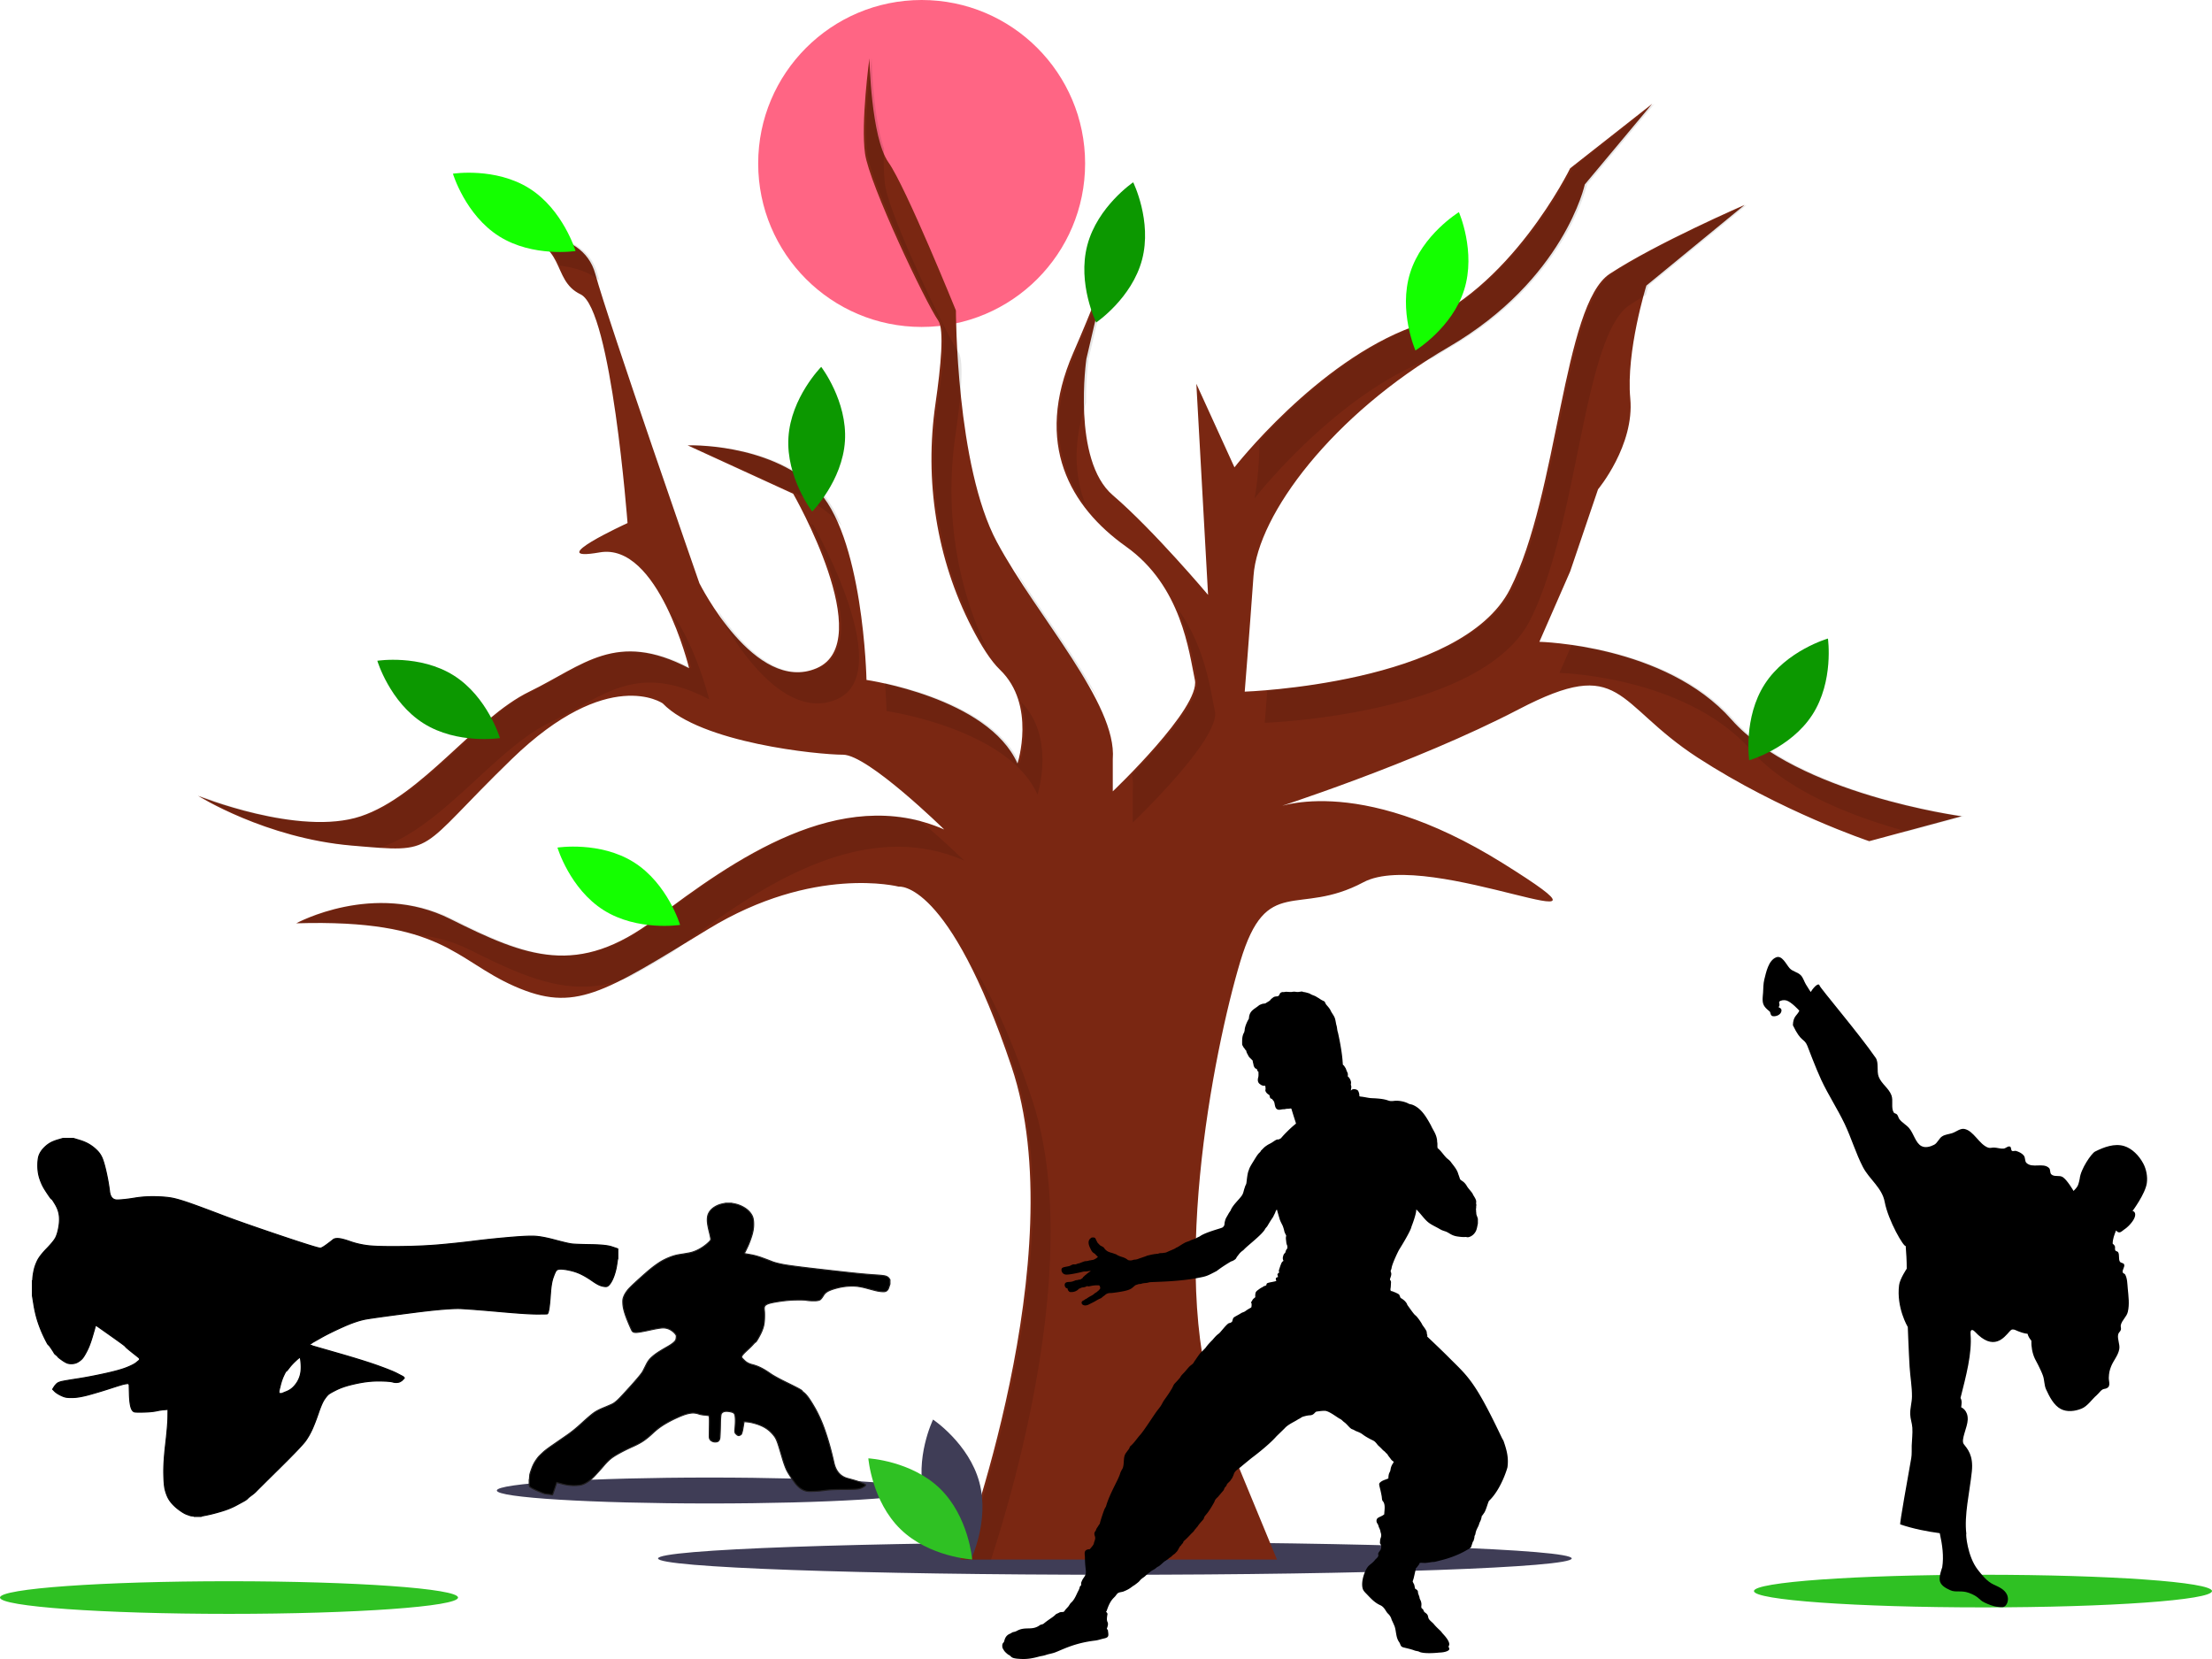 <svg width="1024" height="768" fill="none" xmlns="http://www.w3.org/2000/svg"><path d="M516.112 729.004c116.8 0 211.484-3.382 211.484-7.553 0-4.172-94.684-7.553-211.484-7.553-116.799 0-211.484 3.381-211.484 7.553 0 4.171 94.685 7.553 211.484 7.553Z" fill="#3F3D56"/><path d="M426.658 151.352c41.793 0 75.673-33.882 75.673-75.676C502.331 33.88 468.451 0 426.658 0s-75.672 33.881-75.672 75.676c0 41.794 33.879 75.676 75.672 75.676Z" fill="#FF6584"/><path d="M328.486 696c54.398 0 98.496-2.686 98.496-6s-44.098-6-98.496-6c-54.397 0-98.496 2.686-98.496 6s44.099 6 98.496 6Z" fill="#3F3D56"/><path d="M444.56 721.967s52.935-141.165 23.753-228.036c-29.182-86.871-52.256-83.477-52.256-83.477s-39.362-10.18-88.225 19.681c-48.863 29.862-61.757 38.685-89.582 26.469-27.825-12.216-33.254-31.219-101.119-29.183 0 0 35.968-19.682 71.258-2.036 35.29 17.645 59.043 27.147 95.011 0 35.969-27.147 85.511-62.439 133.695-41.4 0 0-35.29-34.612-46.827-34.612-11.537 0-65.829-5.43-83.474-23.754 0 0-25.11-17.646-69.901 25.79-44.791 43.435-33.933 43.435-73.973 40.042-40.041-3.394-71.259-23.075-71.259-23.075s46.827 19.003 75.331 9.501c28.503-9.501 52.934-45.471 78.045-57.688 25.11-12.216 40.04-28.504 73.972-10.858 0 0-14.251-58.367-41.397-53.616-27.146 4.751 12.894-13.574 12.894-13.574s-7.465-99.087-21.717-105.874c-14.251-6.786-5.429-24.432-31.896-27.825 0 0 32.575-4.073 38.683 18.324 6.108 22.396 48.184 143.201 48.184 143.201s25.789 51.58 54.292 39.364c28.503-12.217-10.858-80.763-10.858-80.763l-48.863-22.397s36.647-1.357 59.042 19.682c22.396 21.039 23.753 88.907 23.753 88.907s56.328 8.144 69.901 38.685c0 0 8.823-27.147-8.144-43.436-4.241-4.072-8.695-11.156-12.989-19.491-16.424-31.874-21.995-68.209-16.829-103.692 2.529-17.364 4.085-34.342 1.315-38.342-6.108-8.823-31.896-63.118-33.932-77.37C398.412 56.862 402.484 27 402.484 27s.678 36.649 8.822 48.186c8.144 11.538 31.218 68.547 31.218 68.547s0 71.94 19.002 107.231 55.65 74.655 53.614 100.445v14.931s40.719-38.685 38.004-51.58c-2.715-12.895-6.108-43.435-31.897-61.76-25.788-18.324-42.755-47.507-24.431-89.585 18.324-42.079 18.324-49.544 18.324-49.544l-12.216 52.258s-6.787 46.829 12.216 63.117c19.002 16.289 44.112 46.151 44.112 46.151l-5.429-97.73 17.645 38.685s38.004-48.865 82.795-65.154c44.791-16.288 72.616-73.297 72.616-73.297l38.004-29.862-31.218 37.328s-9.501 44.114-63.114 75.333c-53.614 31.219-88.225 77.369-90.261 105.874-2.036 28.504-4.072 53.615-4.072 53.615s100.441-3.393 122.836-47.507c22.396-44.114 24.432-131.664 46.148-145.916 21.717-14.252 62.436-31.898 62.436-31.898l-45.469 37.327s-9.501 30.541-7.466 52.259c2.036 21.717-14.93 42.078-14.93 42.078l-12.894 38.006-14.252 32.576s58.364 1.358 88.903 35.97c30.54 34.613 106.549 44.793 106.549 44.793l-42.755 11.538s-40.719-13.574-79.403-38.685c-38.683-25.111-34.611-47.508-82.795-22.396-48.184 25.111-114.013 46.15-114.013 46.15s38.004-17.646 106.548 25.111c68.544 42.757-33.933-7.466-64.472 8.823-30.539 16.288-44.791-4.072-57.007 36.648-12.215 40.721-34.611 152.025-8.822 214.463l25.789 62.438H444.56Z" fill="#7A2712"/><path opacity=".1" d="M700.084 272.682c-18.195 35.84-87.903 44.802-113.413 46.903-.715 9.2-1.187 15.018-1.187 15.018s100.44-3.393 122.836-47.507c22.395-44.114 24.431-131.664 46.148-145.916a179.187 179.187 0 0 1 7.481-4.624c.746-2.739 1.249-4.361 1.249-4.361l45.47-37.327s-40.719 17.646-62.436 31.898c-21.717 14.252-23.753 101.802-46.148 145.916ZM583.05 204.118c-.148 16.709-2.316 26.647-2.316 26.647s37.988-48.844 82.767-65.142a256.625 256.625 0 0 1 8.079-4.923c53.614-31.219 63.115-75.334 63.115-75.334l31.218-37.327-38.005 29.862s-27.824 57.009-72.615 73.297c-30.532 11.103-57.905 37.338-72.243 52.92ZM524.406 365.823v14.931s40.719-38.685 38.004-51.58c-2.076-9.862-4.562-30.04-17.145-47.185 5.672 12.957 7.398 25.596 8.909 32.771 1.946 9.247-18.441 31.754-30.132 43.75.41 2.414.532 4.869.364 7.313ZM469.785 263.359c.322.688.655 1.365 1.007 2.019 10.407 19.328 26.096 39.873 37.835 58.745-9.487-18.689-25.998-40.06-38.842-60.764ZM502.87 234.465c-5.472-13.41-6.374-29.366-.087-48.064-.078-6.776.313-13.55 1.171-20.272l10.686-45.714c-1.971 6.592-6.479 19.31-16.794 43-13.06 29.989-8.186 53.424 5.024 71.05ZM802.56 333.084c-21.179-24.004-55.735-32.012-74.931-34.667l-5.736 13.111s58.364 1.358 88.903 35.97c16.936 19.195 47.85 30.872 72.035 37.47l26.277-7.091s-76.009-10.18-106.548-44.793ZM387.318 323.745c28.503-12.217-10.858-80.763-10.858-80.763l-1.077-.494c9.813 20.705 24.045 58.122 3.699 66.843-19.039 8.159-36.864-12.141-46.604-26.524l.548 1.574s25.789 51.58 54.292 39.364ZM480.293 367.859s8.589-26.475-7.546-42.822c3.957 14.082-.69 28.408-.69 28.408-10.5-23.626-46.578-33.847-62.381-37.265.612 7.866.716 12.994.716 12.994s56.328 8.144 69.901 38.685ZM514.64 120.415c1.529-5.117 1.529-6.544 1.529-6.544l-1.529 6.544ZM175.846 392.421c.136-.044.275-.085.411-.13 28.504-9.501 52.935-45.471 78.045-57.688 25.11-12.216 40.041-28.504 73.973-10.858 0 0-5.936-24.301-17.44-40.266a158.355 158.355 0 0 1 9.204 25.852c-33.933-17.646-48.863-1.358-73.973 10.858-25.11 12.217-49.541 48.187-78.045 57.688-28.503 9.502-75.33-9.501-75.33-9.501s31.218 19.681 71.258 23.075c4.581.388 8.489.73 11.897.97ZM458.784 721.967c12.434-38.12 42.339-143.533 18.795-213.622-10.168-30.268-19.593-49.569-27.56-61.883 5.958 11.657 12.473 27.075 19.323 47.469 29.182 86.871-23.752 228.036-23.752 228.036h13.194ZM193.751 432.88a69.25 69.25 0 0 1 23.904 6.919c27.871 13.936 48.55 22.774 73.729 12.509 5.736-3.03 12.152-6.78 19.551-11.244.577-.421 1.148-.825 1.731-1.265 35.969-27.147 85.51-62.439 133.694-41.4 0 0-9.738-9.548-20.654-18.615-44.164-10.835-88.392 20.782-121.276 45.601-35.968 27.147-59.721 17.645-95.011 0-35.29-17.646-71.258 2.036-71.258 2.036 26.221-.787 43.117 1.569 55.59 5.459ZM262.636 129.679a17.797 17.797 0 0 0 2.791 3.568 19.98 19.98 0 0 0-2.791-3.568ZM386.639 240.267a33.054 33.054 0 0 1 2.942 3.172c-2.972-7.146-6.644-13.326-11.178-17.586-22.395-21.039-59.043-19.682-59.043-19.682l45.96 21.066a65.634 65.634 0 0 1 21.319 13.03ZM435.41 148.484c2.769 4 1.213 20.978-1.315 38.342-5.167 35.483.405 71.818 16.828 103.692a120.892 120.892 0 0 0 7.231 12.414c-15.638-31.39-20.882-66.948-15.823-101.692 2.528-17.364 4.084-34.342 1.315-38.342-6.108-8.823-31.897-63.118-33.933-77.37-.61-5.53-.752-11.1-.425-16.653C404.016 53.917 403.513 27 403.513 27s-4.072 29.862-2.036 44.114c2.036 14.252 27.825 68.547 33.933 77.37ZM499.078 54.659a19.434 19.434 0 0 0-1.232-3.905s.521 1.465 1.232 3.905ZM259.375 123.011c5.981.732 12.861 2.567 18.109 6.823a151.727 151.727 0 0 1-.878-3.068c-6.108-22.397-38.684-18.324-38.684-18.324 14.722 1.887 18.524 8.184 21.453 14.569Z" fill="#000"/><path d="M428.051 692.969c4.839 17.888 21.413 28.966 21.413 28.966s8.728-17.923 3.89-35.811c-4.839-17.887-21.413-28.966-21.413-28.966s-8.728 17.924-3.89 35.811Z" fill="#3F3D56"/><path d="M435.161 689.125c13.278 12.926 14.9 32.796 14.9 32.796s-19.906-1.087-33.183-14.013c-13.278-12.926-14.9-32.796-14.9-32.796s19.906 1.087 33.183 14.013Z" fill="#2FC123"/><path d="M391.154 204.134c-1.154 18.495-15.171 32.672-15.171 32.672s-12.145-15.81-10.99-34.304c1.154-18.495 15.17-32.671 15.17-32.671s12.145 15.809 10.991 34.303Z" fill="#0C9800"/><path d="M245.047 87.215c15.675 9.882 21.392 28.981 21.392 28.981s-19.697 3.075-35.371-6.807c-15.675-9.883-21.392-28.982-21.392-28.982s19.696-3.075 35.371 6.808Z" fill="#14FF00"/><path d="M210.043 312.691c15.675 9.883 21.392 28.981 21.392 28.981s-19.697 3.076-35.371-6.807c-15.675-9.883-21.392-28.981-21.392-28.981s19.696-3.076 35.371 6.807Z" fill="#0C9800"/><path d="M293.435 399.175c15.674 9.883 21.392 28.981 21.392 28.981s-19.697 3.076-35.372-6.807c-15.674-9.883-21.391-28.981-21.391-28.981s19.696-3.076 35.371 6.807Z" fill="#14FF00"/><path d="M528.703 120.177c-4.727 17.918-21.232 29.099-21.232 29.099s-8.84-17.868-4.113-35.786c4.727-17.917 21.231-29.099 21.231-29.099s8.841 17.869 4.114 35.786Z" fill="#0C9800"/><path d="M677.815 134.148c-5.556 17.678-22.563 28.079-22.563 28.079s-7.999-18.26-2.443-35.938c5.556-17.678 22.563-28.08 22.563-28.08s7.999 18.261 2.443 35.939Z" fill="#14FF00"/><path d="M838.982 330.897c-10.064 15.559-29.227 21.053-29.227 21.053s-2.846-19.731 7.219-35.291c10.064-15.559 29.227-21.053 29.227-21.053s2.845 19.731-7.219 35.291Z" fill="#0C9800"/><path d="M917.983 744.107c58.552 0 106.017-3.382 106.017-7.554 0-4.171-47.465-7.553-106.017-7.553-58.551 0-106.016 3.382-106.016 7.553 0 4.172 47.465 7.554 106.016 7.554ZM106.017 747.107c58.551 0 106.016-3.382 106.016-7.554 0-4.171-47.465-7.553-106.016-7.553C47.465 732 0 735.382 0 739.553c0 4.172 47.465 7.554 106.017 7.554Z" fill="#2FC123"/><path fill-rule="evenodd" clip-rule="evenodd" d="m334.338 557.331 1.575-.331h2.701l1.65.331c1.101.23 2.201.621 3.301 1.172 1.101.552 2.041 1.193 2.821 1.925a8.573 8.573 0 0 1 1.831 2.435c.45.902.675 2.205.675 3.909 0 1.704-.3 3.508-.901 5.412-.6 1.904-1.235 3.568-1.905 4.991-.68 1.433-1.03 2.165-1.05 2.195-.03.02-.07.08-.12.18l-.075.15-.075.151-.075.15-.045.03-.03.045.03.045.045.03.045.031.03.045.03.045.045.03.045.03.03.045 2.55.451c1.701.301 3.451.777 5.252 1.428 1.8.652 3.326 1.228 4.576 1.729 1.25.501 3.076.977 5.476 1.428 2.401.451 8.002 1.178 16.805 2.18 8.802 1.002 14.753 1.654 17.854 1.954 3.101.301 5.852.526 8.252.677 2.401.15 3.891.341 4.472.571.57.221.98.481 1.23.782.25.301.4.526.45.676.05.151.09.226.12.226h.03v1.954l-.6 1.774c-.4 1.173-1.175 1.759-2.326 1.759-1.15 0-2.425-.175-3.826-.526-1.4-.351-2.725-.702-3.976-1.052a32.28 32.28 0 0 0-3.826-.827c-1.3-.201-2.826-.251-4.576-.151-1.75.101-3.501.376-5.251.827-1.751.451-3.126.927-4.126 1.428-1.001.501-1.751 1.178-2.251 2.03-.5.852-.975 1.478-1.425 1.879-.45.401-1.426.601-2.926.601-1.5 0-2.676-.075-3.526-.225-.85-.15-2.501-.201-4.951-.15-2.451.05-5.002.275-7.652.676-2.651.401-4.401.777-5.252 1.128-.85.35-1.365.741-1.545 1.172-.17.421-.205 1.032-.105 1.834.1.802.125 2.03.075 3.683-.05 1.654-.25 3.057-.6 4.21-.35 1.152-.84 2.32-1.471 3.503-.62 1.172-1.105 2.024-1.455 2.555-.35.521-.575.782-.675.782-.1 0-.475.361-1.125 1.082-.651.732-1.566 1.634-2.746 2.706-1.17 1.083-1.906 1.85-2.206 2.301-.3.451-.385.786-.255 1.007.12.23.605.746 1.456 1.548.85.802 1.975 1.378 3.376 1.729 1.4.351 2.75.852 4.051 1.503 1.3.652 2.7 1.504 4.201 2.556 1.5 1.052 3.961 2.415 7.382 4.089 3.43 1.684 5.531 2.751 6.301 3.202.78.451 1.17.727 1.17.827 0 .1.301.391.901.872.6.471 1.29 1.243 2.07 2.315.77 1.083 1.681 2.526 2.731 4.33 1.05 1.804 2.075 3.858 3.076 6.163 1 2.306 2.025 5.162 3.076 8.57 1.05 3.407 2.01 7.075 2.88 11.004.881 3.939 2.996 6.359 6.347 7.261 3.351.902 5.401 1.529 6.152 1.879.75.351 1.2.552 1.35.602l.225.075.03.045.045.03.045.03.03.045.03.045.045.03.045.03.03.045.15.046.15.03-.03.15-.045.15-.045.03-.03.045-.03.046-.045.03-.045.03-.03.045-.03.045-.045.03-.045.03-.03.045-.15.075-.15.075-.03.046c-.03.02-.23.14-.6.36-.38.231-.971.446-1.771.647-.8.2-3.151.3-7.052.3s-6.876.151-8.927.451c-2.05.301-4.351.451-6.902.451-2.55 0-4.836-1.388-6.856-4.164-2.031-2.786-3.346-4.881-3.946-6.284-.601-1.403-1.201-3.132-1.801-5.186-.6-2.055-1.15-3.884-1.65-5.487-.5-1.604-.976-2.807-1.426-3.608-.45-.802-1.15-1.679-2.1-2.631a13.8 13.8 0 0 0-3.121-2.361c-1.12-.631-2.431-1.172-3.931-1.623-1.5-.451-2.776-.727-3.826-.827l-1.575-.15-.481 2.901c-.33 1.924-.66 2.977-.99 3.157-.32.171-.53.281-.63.331l-.15.075h-.45l-.15-.075-.15-.075-.15-.075c-.1-.051-.34-.261-.72-.632-.371-.381-.506-.997-.406-1.849.1-.852.175-1.904.226-3.157.05-1.253.01-2.33-.121-3.232-.12-.902-.555-1.463-1.305-1.684-.75-.23-1.5-.371-2.25-.421-.751-.05-1.351.025-1.801.226-.45.2-.785.486-1.005.857-.23.38-.37 1.999-.42 4.855-.05 2.857-.125 4.886-.225 6.089-.1 1.203-.585 1.894-1.456 2.074-.88.171-1.68.041-2.4-.39-.731-.421-1.096-1.108-1.096-2.06s.025-2.756.075-5.412c.05-2.656-.01-4.044-.18-4.164-.18-.131-.845-.246-1.995-.346-1.15-.1-2.076-.276-2.776-.526a8.137 8.137 0 0 0-2.25-.451c-.801-.05-1.801.075-3.001.376-1.201.3-2.851.927-4.952 1.879a53.343 53.343 0 0 0-5.851 3.082 31.365 31.365 0 0 0-5.101 3.908c-1.601 1.504-3.041 2.691-4.321 3.563-1.271.882-2.891 1.764-4.862 2.646a85.538 85.538 0 0 0-6.046 2.962c-2.051 1.102-3.576 2.079-4.576 2.931-1.001.852-2.061 1.945-3.181 3.278a128.8 128.8 0 0 1-3.541 3.968c-1.22 1.333-2.331 2.351-3.331 3.052-1 .702-1.951 1.203-2.851 1.503-.9.301-2.2.451-3.901.451-1.7 0-3.451-.235-5.251-.706l-2.701-.722-.93 2.781c-.63 1.855-.96 2.807-.99 2.857l-.03.075h-.45v-.075l-.601-.075-.6-.076-.675-.075c-.45-.05-.9-.125-1.35-.225-.45-.1-1.701-.602-3.751-1.504-2.051-.902-3.126-1.538-3.226-1.909l-.15-.571v-2.405h.075l.075-.978c.05-.651.1-1.152.15-1.503.05-.351.325-1.228.825-2.631.5-1.403 1.1-2.631 1.801-3.683.7-1.052 1.275-1.804 1.725-2.255.45-.451 1.06-1.037 1.831-1.759.78-.731 2.295-1.874 4.546-3.427 2.25-1.554 4.426-3.057 6.526-4.51 2.101-1.454 4.362-3.298 6.782-5.533 2.431-2.225 4.221-3.763 5.372-4.615 1.15-.852 2.74-1.689 4.771-2.511 2.02-.831 3.381-1.423 4.081-1.774.7-.35 1.54-.992 2.52-1.924.971-.922 3.021-3.127 6.152-6.615 3.121-3.477 4.921-5.682 5.401-6.614.471-.922.981-1.935 1.531-3.037.55-1.102 1.14-1.994 1.77-2.676.62-.671 1.491-1.423 2.611-2.255 1.13-.822 2.931-1.934 5.401-3.337 2.481-1.403 3.811-2.556 3.991-3.458.17-.902.205-1.503.105-1.804-.1-.301-.435-.742-1.005-1.323a8.088 8.088 0 0 0-2.07-1.458c-.801-.401-1.701-.627-2.701-.677-1-.05-3.101.276-6.302.977-3.201.702-5.326 1.078-6.376 1.128-1.051.05-1.736-.241-2.056-.872-.33-.621-.895-1.884-1.695-3.788-.801-1.905-1.401-3.558-1.801-4.961-.4-1.404-.625-2.631-.675-3.684-.05-1.052-.025-1.804.075-2.255.1-.451.3-1.002.6-1.653.3-.652.785-1.418 1.456-2.3.68-.872 2.32-2.486 4.921-4.841 2.601-2.355 4.551-4.059 5.851-5.112a48.473 48.473 0 0 1 3.901-2.856c1.301-.852 2.801-1.628 4.502-2.33 1.7-.702 3.375-1.178 5.026-1.428 1.65-.251 3.126-.501 4.426-.752 1.3-.25 2.651-.727 4.051-1.428a20.291 20.291 0 0 0 3.976-2.631c1.25-1.052 1.886-1.764 1.906-2.135.03-.38-.23-1.673-.781-3.878-.55-2.205-.825-3.909-.825-5.112 0-1.202.175-2.179.525-2.931.35-.752.8-1.403 1.351-1.954.55-.552 1.26-1.068 2.13-1.549a11.17 11.17 0 0 1 2.896-1.052Z" fill="#000" stroke="#201E1E" stroke-width=".5"/><path d="M897.972 709.761c1.197 5.379 1.944 10.718 1.134 15.822 0 0-1.726 4.479-1.037 6.535.721 2.155 2.931 3.159 4.721 4.011 2.523 1.203 5.087-.054 8.691 1.26 4.583 1.671 4.609 3.194 7.016 4.384 1.819.899 4.431 1.934 6.393 2.085 1.572.121 2.84.521 3.848-.941.943-1.368 1.054-3.257.319-4.8-1.134-2.383-3.781-3.492-6.208-4.617-2.878-1.335-5.192-4.144-7.299-6.864-4.832-6.236-5.6-16.786-5.273-16.531-1.041-8.873 1.467-18.763 2.545-28.899.807-7.588-2.078-10.532-3.728-12.682-1.484-1.933 1.709-7.686 1.827-11.332.147-4.518-3.031-5.709-3.031-5.709.136-1.434.516-2.859-.306-4.331 2.555-10.187 5.375-20.488 4.648-29.504-.242-3.01 1.427-1.795 1.988-1.191 8.624 9.279 13.499 2.788 16.051-.073 1.04-1.165 1.345-.996 2.371-.806 2.623 1.187 4.567 1.77 5.975 1.875.269 1.093.86 2.149 1.753 3.172-.078 2.623.391 5.739 1.655 8.404 0 0 2.782 5.087 3.741 7.886.679 1.981.545 4.325 1.394 6.208 1.618 3.589 3.689 7.474 6.787 9.117 2.945 1.561 6.597 1.099 9.648-.131 2.784-1.123 4.71-4.236 7.1-6.296 1.114-.961 2.015-2.627 3.374-2.829 3.581-.531 2.078-3.266 2.154-5.204.087-2.206.373-3.495 1.106-5.315 1.099-2.726 3.205-4.93 3.744-7.891.409-2.248-.998-4.657-.5-6.878.189-.842 1.043-1.301 1.254-2.136.172-.681-.203-1.45-.044-2.135.539-2.326 2.682-3.777 3.243-6.095.842-3.487.309-7.287-.027-10.896-.204-2.182-.193-4.598-1.198-6.429-.252-.458-.947-.447-1.112-.96-.379-1.172 1.076-2.552.639-3.695-.312-.817-1.514-.575-1.964-1.293-.749-1.196-.074-3.197-.83-4.387-.296-.467-1.012-.344-1.29-.827-.319-.552.034-1.404-.224-2.001-.21-.487-1.006-1.115-1.006-1.115.012-2.18.804-4.14 1.566-6.108 1.54 1.829 2.507.433 3.657-.35.942-.641 1.506-1.102 2.178-1.783 4.528-4.58 2.955-6.829 1.791-6.875 0 0 5.906-7.907 6.621-12.89.436-3.036-.239-6.438-1.609-9.037-1.996-3.788-5.28-7.045-8.884-8.141-4.41-1.342-9.284.431-13.478 2.554-1.637.828-6.665 8.08-7.095 12.572 0 0-.437 2.332-.95 3.329-.476.925-1.901 2.323-1.901 2.323s-2.844-4.958-4.949-6.383c-1.601-1.083-3.979.074-5.392-1.34-.657-.658-.312-2.208-.973-2.86-2.768-2.728-7.756.3-10.527-2.424-.758-.745-.458-2.406-1.123-3.27-.937-1.219-2.355-1.833-3.689-2.244-.612-.188-1.362.337-1.895-.074-.489-.378-.254-1.586-.781-1.882-.954-.538-2.022.794-3.073.884-1.447.123-2.885-.42-4.335-.488-.919-.044-1.875.357-2.759.05-4.227-1.469-6.723-7.888-11.073-8.669-1.91-.344-3.707 1.308-5.567 1.931-1.571.526-3.287.597-4.725 1.524-1.426.919-2.164 3.088-3.65 3.858-1.8.933-4.042 1.554-5.853.651-2.781-1.388-3.612-5.859-5.786-8.373-1.354-1.566-3.21-2.447-4.47-4.125-.471-.627-.596-1.581-1.109-2.159-.43-.485-1.221-.416-1.563-.996-1.271-2.156-.101-5.434-.999-7.849-1.263-3.392-4.577-5.228-5.896-8.589-1.061-2.7.156-6.502-1.426-8.8-7.692-11.173-25.771-32.382-25.972-33.46-.224-1.194-2.055-.254-4.093 2.994 0 0-1.557-2.367-2.281-3.598-.772-1.313-1.212-2.951-2.197-4.036-1.497-1.649-3.904-1.757-5.363-3.455-1.565-1.82-3.439-6.042-6.14-4.966-3.603 1.435-4.658 6.928-5.5 10.255-.497 1.961-.436 4.068-.574 6.112-.09 1.335-.302 2.684-.167 4.013.212 2.071 1.362 3.18 3.215 4.692.496.405.22 2.018 1.56 2.195 1.451.191 3.641-.667 3.902-2.402.256-1.701-1.72-1.445-1.215-2.005.73-.81-.122-1.996.224-2.336.696-.684 2.174-.845 3.239-.56 2.343.627 6.029 4.751 6.029 4.751-.994 2.24-2.858 2.455-2.983 6.722 3.87 8.122 5.199 5.867 6.702 9.555 0 0 4.036 10.655 6.418 15.749 3.294 7.043 7.52 13.406 10.859 20.419 3.078 6.465 5.157 13.599 8.435 19.918 2.962 5.712 8.856 9.564 10.084 16.14 1.622 8.692 8.948 21.225 9.722 20.374.258 3.374.493 6.782.473 10.561 0 0-3.166 4.716-3.531 7.582-1.335 10.501 4.028 19.409 4.028 19.409s.458 12.347.843 18.509c.286 4.57 1.136 9.104 1.09 13.687-.028 2.742-.897 5.426-.819 8.165.061 2.13.869 4.154.998 6.28.166 2.736-.195 5.481-.295 8.221-.071 1.949.118 3.937-.216 5.845-1.674 9.541-5.433 30.241-5.103 30.667 6.192 2.079 12.27 3.261 18.303 4.07Z" fill="#000"/><path fill-rule="evenodd" clip-rule="evenodd" d="M26.772 527.697 29.17 527h4.796l2.725.827c1.817.537 3.38 1.205 4.688 2.003a18.411 18.411 0 0 1 3.532 2.786c1.06 1.044 1.882 2.292 2.463 3.743.581 1.452 1.2 3.664 1.853 6.639a92.041 92.041 0 0 1 1.483 8.554c.32 2.714 1.57 4.034 3.75 3.962 2.18-.073 4.796-.363 7.848-.871 3.052-.508 6.286-.726 9.701-.653 3.416.073 6.141.327 8.176.762s4.796 1.27 8.284 2.503c3.489 1.233 8.176 2.975 14.062 5.224 5.886 2.249 14.861 5.405 26.925 9.468 12.063 4.063 18.385 6.022 18.967 5.877.581-.145 1.584-.747 3.008-1.807 1.41-1.044 2.355-1.77 2.834-2.176.465-.392 1.279-.552 2.442-.479 1.163.072 2.98.544 5.45 1.415 2.471.87 5.124 1.487 7.958 1.85 2.834.363 7.812.508 14.934.435 7.121-.072 13.48-.363 19.076-.87 5.595-.508 10.682-1.052 15.26-1.633 4.579-.58 9.738-1.125 15.479-1.632 5.741-.508 9.811-.726 12.209-.653 2.398.072 5.632.653 9.701 1.741 4.07 1.088 6.723 1.705 7.958 1.85 1.235.145 4.178.254 8.829.327 4.651.072 7.849.399 9.593.979 1.744.58 2.652.892 2.725.936l.109.043v4.571h-.043c-.044 0-.175.798-.393 2.395a28.378 28.378 0 0 1-1.09 4.788c-.509 1.596-1.105 2.917-1.788 3.962-.697 1.059-1.337 1.625-1.918 1.697-.582.073-1.381-.036-2.398-.326-1.018-.29-2.384-1.038-4.099-2.242-1.7-1.19-3.299-2.162-4.796-2.917a22.078 22.078 0 0 0-4.84-1.806c-1.744-.436-3.27-.689-4.578-.762-1.308-.073-2.166.16-2.573.696-.392.552-.879 1.662-1.461 3.331-.581 1.668-.981 4.099-1.199 7.291-.218 3.193-.45 5.551-.697 7.074-.262 1.524-.538 2.3-.829 2.329-.29.044-1.925.066-4.905.066-2.979 0-8.539-.363-16.678-1.089-8.139-.725-14.134-1.197-17.986-1.414-3.851-.218-11.409.399-22.673 1.85-11.264 1.451-18.386 2.43-21.365 2.938-2.98.508-6.577 1.705-10.792 3.592-4.215 1.886-7.667 3.591-10.355 5.115l-4.034 2.285-.043.065-.066.044-.065.043-.044.066-.218.108-.218.109-.218.066-.218.043.044.218.065.217.066.044.043.065.327.109.327.109.218.109.218.109 12.1 3.482c8.066 2.322 14.207 4.245 18.422 5.768 4.215 1.524 7.085 2.685 8.612 3.483 1.526.798 2.361 1.233 2.507 1.306l.218.109.043.065.066.043.065.044.044.065.043.066.066.043.065.044.044.065.043.065.066.044v.217l-.066.044-.043.065-.044.066-.065.043-.066.044-.043.065-.044.065-.065.044-.066.043-.043.066-.044.065-.065.043-.066.044-.043.065-.044.066-.065.043-.066.044-.043.065-.044.065-.065.044-.066.043-.043.066-.218.108a5.383 5.383 0 0 0-.545.327c-.218.145-.654.254-1.308.326-.655.073-1.345 0-2.072-.217-.726-.218-2.361-.363-4.905-.436-2.543-.072-4.941.037-7.194.327-2.253.29-4.688.762-7.304 1.415-2.616.653-4.869 1.451-6.758 2.394-1.889.943-3.089 1.632-3.597 2.068-.509.435-1.141 1.211-1.897 2.329-.77 1.132-1.664 3.185-2.681 6.16-1.018 2.974-1.963 5.441-2.835 7.4a32.866 32.866 0 0 1-3.052 5.442c-1.163 1.668-5.138 5.855-11.925 12.559-6.802 6.718-10.457 10.346-10.966 10.883-.509.551-1.235 1.175-2.18 1.872-.945.682-1.563 1.19-1.853 1.523-.291.32-.742.661-1.352 1.023-.625.363-1.955 1.089-3.99 2.177-2.034 1.088-4.338 2.01-6.911 2.764-2.587.769-4.788 1.335-6.605 1.698l-2.725.544V702h-3.053v-.109l-.872-.109-.872-.108-.327-.109a87.082 87.082 0 0 1-1.526-.544c-.8-.291-1.838-.893-3.117-1.807-1.265-.9-2.37-1.857-3.314-2.873-.945-1.016-1.672-2.032-2.18-3.047-.509-1.016-.945-2.213-1.308-3.592-.364-1.378-.582-3.845-.654-7.4-.073-3.556.218-8.163.872-13.822.654-5.659 1.002-9.758 1.046-12.298l.044-3.809-.218.044-.218.065-1.417.109c-.945.072-2.108.254-3.489.544-1.38.29-3.197.472-5.45.544-2.253.073-3.779.058-4.578-.043-.8-.117-1.403-.864-1.81-2.242-.392-1.379-.625-3.447-.697-6.204l-.11-4.135-.108-.218-.11-.218-.065-.043-.043-.065h-.436c-.291 0-.8.072-1.526.217-.727.145-2.762.762-6.105 1.85a235.457 235.457 0 0 1-9.701 2.939c-3.125.87-5.632 1.342-7.522 1.415-1.89.072-3.233 0-4.033-.218-.8-.218-1.671-.58-2.616-1.088-.945-.508-1.693-1.031-2.246-1.568l-.806-.827-.066-.043-.043-.065.043-.066.066-.043.109-.218c.073-.145.254-.435.545-.871.29-.435.654-.87 1.09-1.306.436-.435 1.184-.783 2.245-1.044 1.047-.247 3.46-.661 7.238-1.241 3.78-.58 7.994-1.379 12.645-2.394 4.651-1.016 8.067-1.959 10.247-2.83 2.18-.871 3.67-1.632 4.469-2.285l1.199-.98.044-.065.065-.044.065-.043.044-.066.044-.065.065-.043v-.653l-.065-.044-.044-.065-.044-.065a1.458 1.458 0 0 1-.218-.218c-.116-.102-1.155-.929-3.117-2.481-1.962-1.568-2.958-2.424-2.987-2.569-.044-.145-.61-.617-1.7-1.415-1.09-.798-3.256-2.343-6.497-4.636l-4.84-3.417-.218-.109-.218-.109h-.436l-.044.065-.065.044-.11.544c-.072.363-.508 1.887-1.307 4.571-.8 2.685-1.635 4.861-2.507 6.53-.872 1.669-1.563 2.793-2.072 3.374-.508.58-1.148 1.102-1.918 1.567a5.474 5.474 0 0 1-2.55.827c-.945.073-1.745 0-2.399-.218-.654-.217-1.562-.74-2.725-1.567-1.163-.842-1.759-1.335-1.788-1.48-.043-.145-.305-.399-.785-.762-.465-.363-.734-.631-.806-.805-.073-.189-.509-.885-1.308-2.09-.8-1.19-1.272-1.785-1.417-1.785-.146 0-.763-1.102-1.853-3.308a57.857 57.857 0 0 1-2.9-7.096c-.828-2.496-1.482-5.195-1.962-8.097l-.698-4.353v-6.748h.11l.108-1.414c.073-.944.255-2.104.545-3.483.291-1.378.8-2.829 1.526-4.353.727-1.524 2.18-3.41 4.36-5.659 2.18-2.25 3.561-3.955 4.143-5.115.581-1.161 1.054-2.757 1.417-4.789.363-2.031.436-3.882.218-5.55-.218-1.669-.814-3.338-1.788-5.007-.988-1.668-1.555-2.503-1.7-2.503-.146 0-.509-.42-1.09-1.262a84.597 84.597 0 0 1-2.18-3.309c-.872-1.378-1.614-2.989-2.224-4.832-.625-1.857-.938-3.874-.938-6.051 0-2.176.218-3.809.654-4.897.436-1.088 1.09-2.104 1.962-3.047.873-.943 1.796-1.72 2.77-2.329.988-.624 2.281-1.176 3.88-1.654Zm103.992 117.276-.218.108h-1.308l-.044-.065-.065-.043v-1.089l.654-2.612c.436-1.741.966-3.265 1.591-4.571.61-1.305.988-1.958 1.134-1.958.145 0 .596-.508 1.351-1.524.771-1.016 1.759-2.09 2.965-3.221 1.192-1.118 1.875-1.655 2.05-1.611.189.029.356.95.501 2.764.145 1.814.073 3.41-.218 4.789a12.045 12.045 0 0 1-1.461 3.765c-.697 1.118-1.446 2.039-2.245 2.765-.8.725-1.744 1.305-2.834 1.741-1.09.435-1.708.689-1.853.762Z" fill="#000" stroke="#000" stroke-width=".5"/><path d="M696.121 667.291a3.82 3.82 0 0 0-.375-.797c-.427-.681-.734-1.427-1.095-2.143-12.23-25.626-15.228-27.191-24.324-36.338-3.054-3.07-9.625-9.285-9.625-9.285.034-.249.049-.5.035-.749-.277-.425-.107-.646-.364-1.745-1.062-1.979-1.693-2.334-2.219-3.508-.194-.387-1.955-3.142-3.061-3.933-.718-.584-2.678-3.465-3.654-4.787a9.533 9.533 0 0 1-.024-.231c-.598-1.229-1.673-2.144-2.837-2.818a.444.444 0 0 1-.321-.445c-.712-1.318.125-1.085-2.717-2.365l-.227-.033a2.532 2.532 0 0 0-.929-.37c-.195-.114-.424-.081-.635-.078.099-.12.089-.248.005-.37-.194-.283.031-1.08.059-1.399.071-.786.063-1.576.147-2.36-.052-.196-.078-.441-.164-.624-.087-.184-.273-.311-.327-.512-.117-.43.67-1.706.595-2.813-.021-.306-.143-.587-.236-.875-.203-.628.34-.817.439-2.147l-.006.127c.45-2.106 2.895-7.313 3.587-8.415 1.041-1.656 5.264-8.546 5.578-10.468.037-.061 2.299-5.83 2.201-7.9.443.202 2.884 3.177 3.21 3.557 2.342 2.727 3.051 3.014 6.557 4.876 1.502.798 1.567 1.028 3.51 1.641 2.12.67 2.772 2.021 6.056 2.455 1.084.143 2.286.293 3.377.194.449-.041.875.186 1.329.11 1.773-.294 3.263-1.811 3.823-3.461.241-.71.38-1.447.519-2.178.227-.655.128-1.354.15-2.032-.007-.493.052-1.022-.211-1.464-.167-.782-.591-1.166-.519-2.211-.201-.412.03-.875-.156-1.285-.012-.525.137-1.038.094-1.563-.029-.339.189-.672.039-1-.154-.489.013-.969-.031-1.458-.103-1.164-1.399-2.747-1.546-3.243-.196-.698-2.088-2.586-2.768-3.773-.553-1.008-1.356-1.898-2.351-2.481-.314-.275-.75-.468-.87-.901-.242-.7-.445-1.413-.737-2.094-.548-2.3-2.564-4.384-3.425-5.651-.477-.679-1.158-1.164-1.785-1.692-1.353-1.187-2.858-3.626-4.36-4.734-.222-.85-.019-1.734-.166-2.593-.076-.37-.075-.746-.093-1.12-.415-3.04-1.876-4.591-2.825-6.797-2.094-3.805-4.45-7.941-8.505-9.553-.562-.216-1.175-.269-1.738-.476-2.069-1.186-5.107-1.58-6.731-1.358-3.779.476-1.528-.934-10.7-1.259-1.326-.097-2.615-.429-3.928-.607-.519-.113-1.08-.04-1.56-.295.08-.498-.083-.976-.128-1.466-.216-.441-.29-.984-.69-1.309-.696-.435-1.589-.637-2.381-.362-.286.134-.503.368-.765.537.128-.443.114-.909.226-1.355.162-.646-.347-1.263-.139-1.899.247-1.069-.716-2.838-1.473-3.285.005-.412.082-.824.009-1.234-.056-.489-.363-.894-.521-1.349-.187-.434-.317-.893-.522-1.318-.406-.469-.573-1.14-1.16-1.437-.223-.41-.067-.887-.188-1.319 0 0-.141-4.561-2.183-13.718-.42-1.125-.335-2.361-.738-3.488-.213-.899-.319-1.822-.565-2.715-.353-1.449-1.431-2.549-2.052-3.875-.457-1.053-1.283-1.873-2.007-2.741-.408-.451-.499-1.095-.899-1.547-.767-.37-1.539-.74-2.231-1.242-.482-.363-1.041-.6-1.535-.942-.592-.39-1.283-.57-1.928-.847-.476-.187-.896-.484-1.358-.701-.829-.217-1.642-.521-2.499-.607-.36-.032-.673-.295-1.043-.237-.626.07-1.246.211-1.877.216-.661-.021-1.315-.224-1.977-.119-1.157.116-.293.202-3.039.021-.549-.049-1.077.183-1.626.13-.576-.054-1.192.219-1.502.71-.216.501-.479 1.15-1.083 1.252-.718.064-1.518.08-2.095.575-.371.329-.835.564-1.112.988-.523.718-1.41.997-2.095 1.521-.548.406-1.27.22-1.871.467-.562.223-1.173.385-1.627.804-2.145 1.738-4.296 2.352-4.452 5.972-.308.473-1.945 3.33-1.992 5.581-.111.267-.137.561-.236.833-1.08 1.713-.892 3.962-.908 5.415-.004.374.332.904.54 1.206.085.394.48.586.649.933.141.321.395.57.655.801.305 1.018.014.52.786 1.953.782 1.451.386.802 2.245 2.705.12 1.162.19.801.452 2.295.068.391.308.617.457.976.217.523 1.268.426 1.222 1.286.118.277.321.502.561.683-.032.872.1 1.764-.145 2.613-.628 2.334.799 3 .965 3.142.636.527 1.497.796 2.318.63.045.685.274 1.384.028 2.061.091 1.03 1.004 1.749 1.831 2.247.164.272.218.585.261.896.096.414.374.914.879.829.326.338.578.74.893 1.091.641.758.326 3.196 1.681 3.816.891.485 1.877-.057 2.814-.027.673.03 1.311-.264 1.983-.236.775.04 1.615-.307 1.729.023 2.208 7.261 2.266 6.778 2.002 6.942-2.864 2.296-5.703 5.352-5.973 5.688-1.329 1.44-.346.662-1.767 1.501-.299.099-.629.001-.929.099-.883.25-1.961 1.28-3.393 1.962-.3.184-.629.316-.923.507-1.807 1.179-1.725 1.351-2.946 2.511-.201.166-.293.409-.413.63-.599.751-.717.369-2.454 3.173-.979 1.656-2.656 4.088-2.884 5.306-.772 1.371-1.009 5.611-1.212 6.347-.145.528-.458.82-.659 1.679-.509 1.233-.6 2.566-1.276 3.63-1.221 1.918-4.419 4.613-5.298 7.082-.039.062-.992 1.41-1.116 1.761-.035.062-1.029 1.727-1.223 2.199-.641 2-.375 1.854-.634 3.028-.509.614-.425.823-1.439 1.137-.658.298-7.342 2.05-9.757 3.78-.399.287-.872.437-1.311.647-.289.193-.589.371-.928.46-.333.2-1.555.562-2.098.815-.792.483-1.739.629-2.569 1.042-2.319 1.257-3.349 2.182-4.07 2.33-.739.617-1.582.824-1.984 1.057-2.983 1.195-2.328 1.211-3.9 1.375-.704.18-1.443.025-2.144.248-.279.105-.571.203-.873.199-.492-.018-.96.165-1.452.137l-.132.064c-1.022.135-2.019.423-3.025.644-.462.269-3.441 1.231-3.606 1.291-1.853.792-2.154.377-3.035.754-.489.122-1.053.317-2.211.003-1.844-1.545-3.045-1.222-5.128-2.409-.196-.112-.449-.341-.687-.341-2.021-.737-1.63-.547-2.108-.692-.696-.177-.731-.306-1.166-.402-.734-.397-1.429-.914-1.887-1.621-.513-.864-1.673-.941-2.298-1.692-.287-.358-.667-.638-.918-1.027-.152-.409-.436-.754-.57-1.167-.576-1.091-.229-.707-.965-1.093-.349-.016-.7-.013-1.049-.008-.659.448-2.625 1.407-.546 5.284.342.786.82 1.59 1.599 2.009.447.241.816.736 1.166 1.095.106.109.553.422.577.556.032.179-1.614 1.451-2.552 1.451-.228.103-.496.043-.714.174-.398.004-.79.069-1.156.231-1.887.359-.719-.234-3.93 1.054-.338.172-.735.118-1.08.274-1.824.847-1.116-.344-3.485 1.001-1.323.444-3.344.44-3.774 1.231-.417.766.083 2.868 2.276 2.825 2.411-.048 7.853-1.417 7.791-1.409.618-.073 1.213.008 1.828-.142.513-.053 1.017-.185 1.537-.144-.701.556-1.5.992-2.131 1.636-.524.318-.881.831-1.387 1.171-.19.635-.927.814-1.37 1.234-.274-.108-.556-.055-.818.056-.653.212-1.396.114-1.979.532l-.228.033c-1.303.601-2.516.284-3.412.634-1.204.471-.821 2.286.103 2.684.201 0 .346.088.434.214l.133.093c.006.631-.032.444.478 1.082.217.273.454.416.806.401.673-.027 1.831.135 3.381-1.023.155-.117.246-.321.412-.421.315-.189.672-.292.994-.466.42-.226.766-.235 1.249-.285.699-.073 1.727-.574 1.682-.611.703.573 1.781-.447 5.257-.31.281.011.363.085.509.307l.041-.029a.586.586 0 0 0-.03.045c.075.122.156.331.19.574.103.146.039.356.059.529a5.445 5.445 0 0 1-.082.126.445.445 0 0 1-.151.217c-.702.963-.66.624-1.019 1.026-.411.469-1.037.65-1.49 1.07-.886.879-1.84 1.021-3.662 2.353-.373.096-.627.306-.925.532-.421.319-1.086.446-1.261 1.025-.259 1.219 1.32 2.063 3.217 1.133.738-.385 1.497-.727 2.23-1.122 1.065-.511 2.011-1.251 3.123-1.668.319-.116.609-.3.85-.538.42-.412.945-.69 1.375-1.089 1.273-1.158 2.592-.875 3.158-.944 9.668-1.171 8.765-2.076 10.991-3.632.362-.164.762-.227 1.129-.381.512-.224 1.093-.076 1.614-.275.711-.272 1.525-.286 2.272-.367.674-.074 1.287-.332 1.953-.364 4.221-.204 13.232-.328 21.705-1.919 4.248-.798 4.28-.847 8.905-3.255 0 0 2.36-1.905 6.644-4.418.731-.192 1.405-.572 1.987-1.05.387-.309.496-.816.791-1.193.573-.668 1.036-1.432 1.702-2.019.477-.505 1.121-.813 1.575-1.342 1.443-1.601 8.429-6.917 9.642-9.321.262-.531.735-.909 1.066-1.392.786-1.331 1.579-2.662 2.467-3.932.362-.486.525-1.08.834-1.598.544-.939.67-2.135 1.196-2.062.059.376 1.027 3.672 1.094 3.86.311 1.274.991 2.405 1.551 3.577 1.088 2.98.323 1.999 1.436 4.149.425.826-.107.287.057 2.175.149.844.102 1.733.463 2.531.248.518.216 1.102.138 1.657-.447.417-.69.994-.812 1.583-.085.494-.615.704-.809 1.138-.638 1.52-.491 2.288-.119 2.924-.582.717-.623-.381-2.116 4.379-.149.376.102.736.113 1.113-.388.14-.677.484-.807.867.045.398.255.765.248 1.176-.31.139-.739.151-.899.498-.258.415.053.887.128 1.311-.899.388-3.092.594-4.093 1.015-.439.142-.442.67-.569 1.038-1.228.501-1.542.469-1.565.824-.664.067-2.026 1.172-2.4 1.435-.429.303-.812.704-.98 1.211-.124.647-.196 1.31-.103 1.968-.635.69-1.122.691-1.644 2.005l-.275.091c.039 1.267.354.373.128 2.412-.062.423-.429.4-1.928 1.347-.524.33-.984.769-1.564 1.007-.432.182-.893.306-1.289.565-1.793 1.142-3.493 1.809-3.684 2.393-.155.465-.352.92-.403 1.413-1.037 1.076-1.18.553-1.78.951-1.293.8-3.77 4.249-4.467 4.705-1.109.78-1.991 1.818-2.854 2.852-.488.498-2.111 2.056-3.258 3.711-2.692 2.899-1.658 1.226-4.121 4.753-.401.702-.967 1.293-1.337 2.015-.413.781-1.233 1.185-1.862 1.761-.542.464-2.205 2.565-2.753 3.077-.613.672-1.321 1.288-1.692 2.137a43.483 43.483 0 0 1-2.434 2.701c-.764.759-.974 1.864-1.593 2.722 0 0-.82 1.524-3.255 4.877-.833 1.142-1.319 2.507-2.227 3.597-.467.687-1.036 1.296-1.504 1.984-1.478 2.006-5.901 9-7.603 10.805-1.516 1.708-2.728 3.698-4.498 5.169-.163.166-.233.392-.313.608-.267.769-.482.782-1.776 2.658-1.186 1.663-.676 4.417-1.229 6.358-.154.746-.694 1.321-.975 2.017-.369.679-.476 1.456-.821 2.146-.832 2.302-4.59 8.708-6.04 13.804-.13.453-.418.831-.635 1.244-.386.705-2.12 5.921-2.242 6.737-.058.468-.485.751-.685 1.156-.345.668-.917 1.214-1.117 1.957-.125.506-.593.836-.715 1.345-.204.671.12 1.337.283 1.979.152.701-.101 1.395-.323 2.051-.503 1.196.224.934-2.185 3.612-.867-.043-1.918.269-2.234 1.167-.229.84.012 1.709.019 2.563.056 6.859 1.354 6.849-.702 9.674-.438.58-.712 1.262-.982 1.931-.112.453-.027.931-.092 1.395-.307.21-.583.494-.65.877-.092.58-.371 1.104-.613 1.633-.697 1.119-1.542 3.871-3.275 5.42-.692.583-.974 1.49-1.616 2.117-.426.511-.949.94-1.304 1.509-.175.25-.362.499-.605.69-.706.145-1.493-.014-2.131.391-.492.311-1.096.417-1.545.795-1.203 1.303-2.956 2.102-5.672 4.341-.505.345-1.181.279-1.681.646-3.671 2.679-6.579.423-10.563 2.593-.534.309-1.133.48-1.735.599-.562.091-.952.552-1.478.738-2.766 1.108-2.484 3.698-3.015 4.079-.821.612-.673 2.335-.284 2.899.52.76.443 1.145 2.436 2.731 2.002.822.427 1.84 6.499 2.01 2.666.074 5.108-.387 7.654-1.089 1.023-.282 2.168-.374 3.145-.725 1.433-.513 2.991-.693 4.44-1.24 3.559-1.345 8.938-4.346 18.474-5.467 1.386-.163 2.767-.678 4.146-.978 2.459-.536 2.102-1.339 1.776-3.943a3.065 3.065 0 0 1-.488-.556c.659-1.755.667-2.459.282-3.222-.537-1.037.029-3.363.041-3.657-.106-.442-.466-.752-.728-1.102.168-.046.326-.12.349-.31 1.795-5.476 3.394-5.841 4.22-7.091.373-.44.668-.999 1.224-1.233.717-.358 1.542-.342 2.288-.611 3.314-1.327 3.383-1.957 5.181-2.989.54-.43 1.112-.816 1.63-1.272.54-.39.883-.978 1.378-1.414.651-.605 1.463-1.006 2.087-1.641.707-.706 1.522-1.283 2.294-1.91.52-.43 1.131-.722 1.712-1.055.635-.36 1.112-.949 1.782-1.254 1.045-.443 2.644-2.413 3.62-2.765.39-.387.929-.595 1.289-1.016.44-.355.96-.604 1.362-1.006.33-.289.617-.633 1.001-.855.537-.308.903-.823 1.343-1.245.682-.662 1.33-2.639 2-2.879.185-.517.641-.842.965-1.261.043-.79.86-1.147 1.313-1.69 1.167-1.046 2.164-2.268 3.313-3.335.341-.33.557-.759.858-1.12.36-.44.79-.832 1.043-1.35.124.016.254.04.381.064l-.211-.132c.757-1.238 1.812-2.246 2.724-3.36.24-.354.248-.805.477-1.163.461-.724 1.093-1.316 1.581-2.02 1.145-1.492 3.067-4.869 3.121-5.14.164-.726.926-1.468 1.484-1.955l2.481-2.922c.357-.42.322-.517.513-1.018.246-.644.913-.976 1.11-1.679.178-.697 1.489-1.504 1.914-2.301.217-.393.562-.702.729-1.124.192-.468.459-.905.592-1.395.569-1.874 1.928-2.252 3.841-3.971 0 0 3.62-2.999 4.598-3.759 0 0 7.576-5.615 11.366-9.951.062-.059 3.502-3.381 3.832-3.739 1.658-1.879 4.925-3.159 6.239-4.146.717-.279 1.31-.779 1.993-1.121 1.097-.322 2.211-.639 3.361-.691 2.132-.088 2.232-1.656 3.249-1.746 1.314-.179 2.637-.384 3.968-.315 2.118.328 5.633 3.201 6.81 3.741.766.357 1.263 1.069 1.947 1.545 1.348.941 2.62 2.978 3.725 3.248.727.227 1.321.734 2.045.966 3.343 1.322 1.688 1.165 6.396 3.658.827.414 1.751.745 2.343 1.496.537.51.885 1.191 1.475 1.649a27.488 27.488 0 0 1 1.701 1.679c.449.484 1.06.797 1.452 1.338.243.343.683.498.871.892.267.493.63.923.962 1.375.482.559.816 1.272 1.492 1.642.29.134.451.53.246.802-1.259 1.732-1.225 2.902-1.381 3.496-.211 1.081-.863 1.003-.929 3.754-1.314.597-2.83.872-3.887 1.925-.86.757-.052 1.51.812 6.479.087.503.074 1.664.444 2.049 1.484 1.545.701 4.659.725 6.159-1.719 1.469-3.852 1.194-3.566 3.388.051.403.291.745.511 1.077.356.535.396 1.203.69 1.768.283.535.48 1.119.608 1.707-.068.396.742 1.352.08 3.07-.269.679-.261 1.417-.315 2.134-.066.804 1.11.767.316 3.21-.332.55-.774 1.03-1.065 1.606-.231.461.181.983-.083 1.437-.306.766-1.066 1.191-1.547 1.826-.754.996-1.73 1.648-2.652 2.452-1.815 1.582-4.031 7.518-2.895 10.928.269.716.779 1.3 1.308 1.839 2.13 2.171 3.893 4.338 6.735 5.618 2.062.928 2.528 2.91 3.613 3.928.705.662 1.281 1.483 1.563 2.416.208.797.225.428 1.471 3.407.821 2.298.547 5.148 2.106 7.332.801 1.123.454 2.078 2.03 2.481 1.715.438 3.468.793 5.126 1.422.76.298 1.625.231 2.334.675 2.095.848 6.913.533 9.143.285 2.663-.073 4.403-.787 4.611-1.549-.026-.459-.249-.873-.403-1.294 1.414-1.555-1.564-4.764-2.531-5.81-.426-.461-.754-1.005-1.209-1.436-1.045-.988-2.098-1.954-3.004-3.066-.766-.941-1.896-1.562-2.462-2.663-.415-1.242-.076-1.653-1.679-2.752-.454-.286-.597-.837-.808-1.296-.155-.336-.534-.417-.715-.705-.446-.706.242-1.436-.339-3.175-.217-.649-.652-1.139-.652-1.847-.182-.584-.408-1.15-.608-1.725-.264-.704.301-1.367-1.389-2.213-.211-.64-.277-1.325-.474-1.969-.234-.474-.523-.928-.692-1.428.183-.654.451-1.293.572-1.967 1.336-5.654.618-3.526 1.481-4.719.39-.59.963-1.072 1.127-1.786.066-.289 2.188-.073 2.457-.09.951-.057 1.882-.199 2.822-.347 2.155-.34-.137.371 5.232-1.04 3.297-.825 7.79-2.447 11.294-4.548 2.509-1.351 1.908-1.223 2.531-2.84.18-.466.206-1.016.623-1.351.168-.677.447-1.332.47-2.036-.006-.427.307-.747.417-1.136.289-2.233 1.348-3.258 1.75-4.784.249-1.016.905-1.438 1.187-3.589.464-.476.788-1.062 1.185-1.59.97-1.537 1.787-5.18 2.248-5.552 5.575-5.346 8.44-15.086 8.485-15.528.633-4.628-.476-8.221-1.732-11.905Z" fill="#000"/></svg>